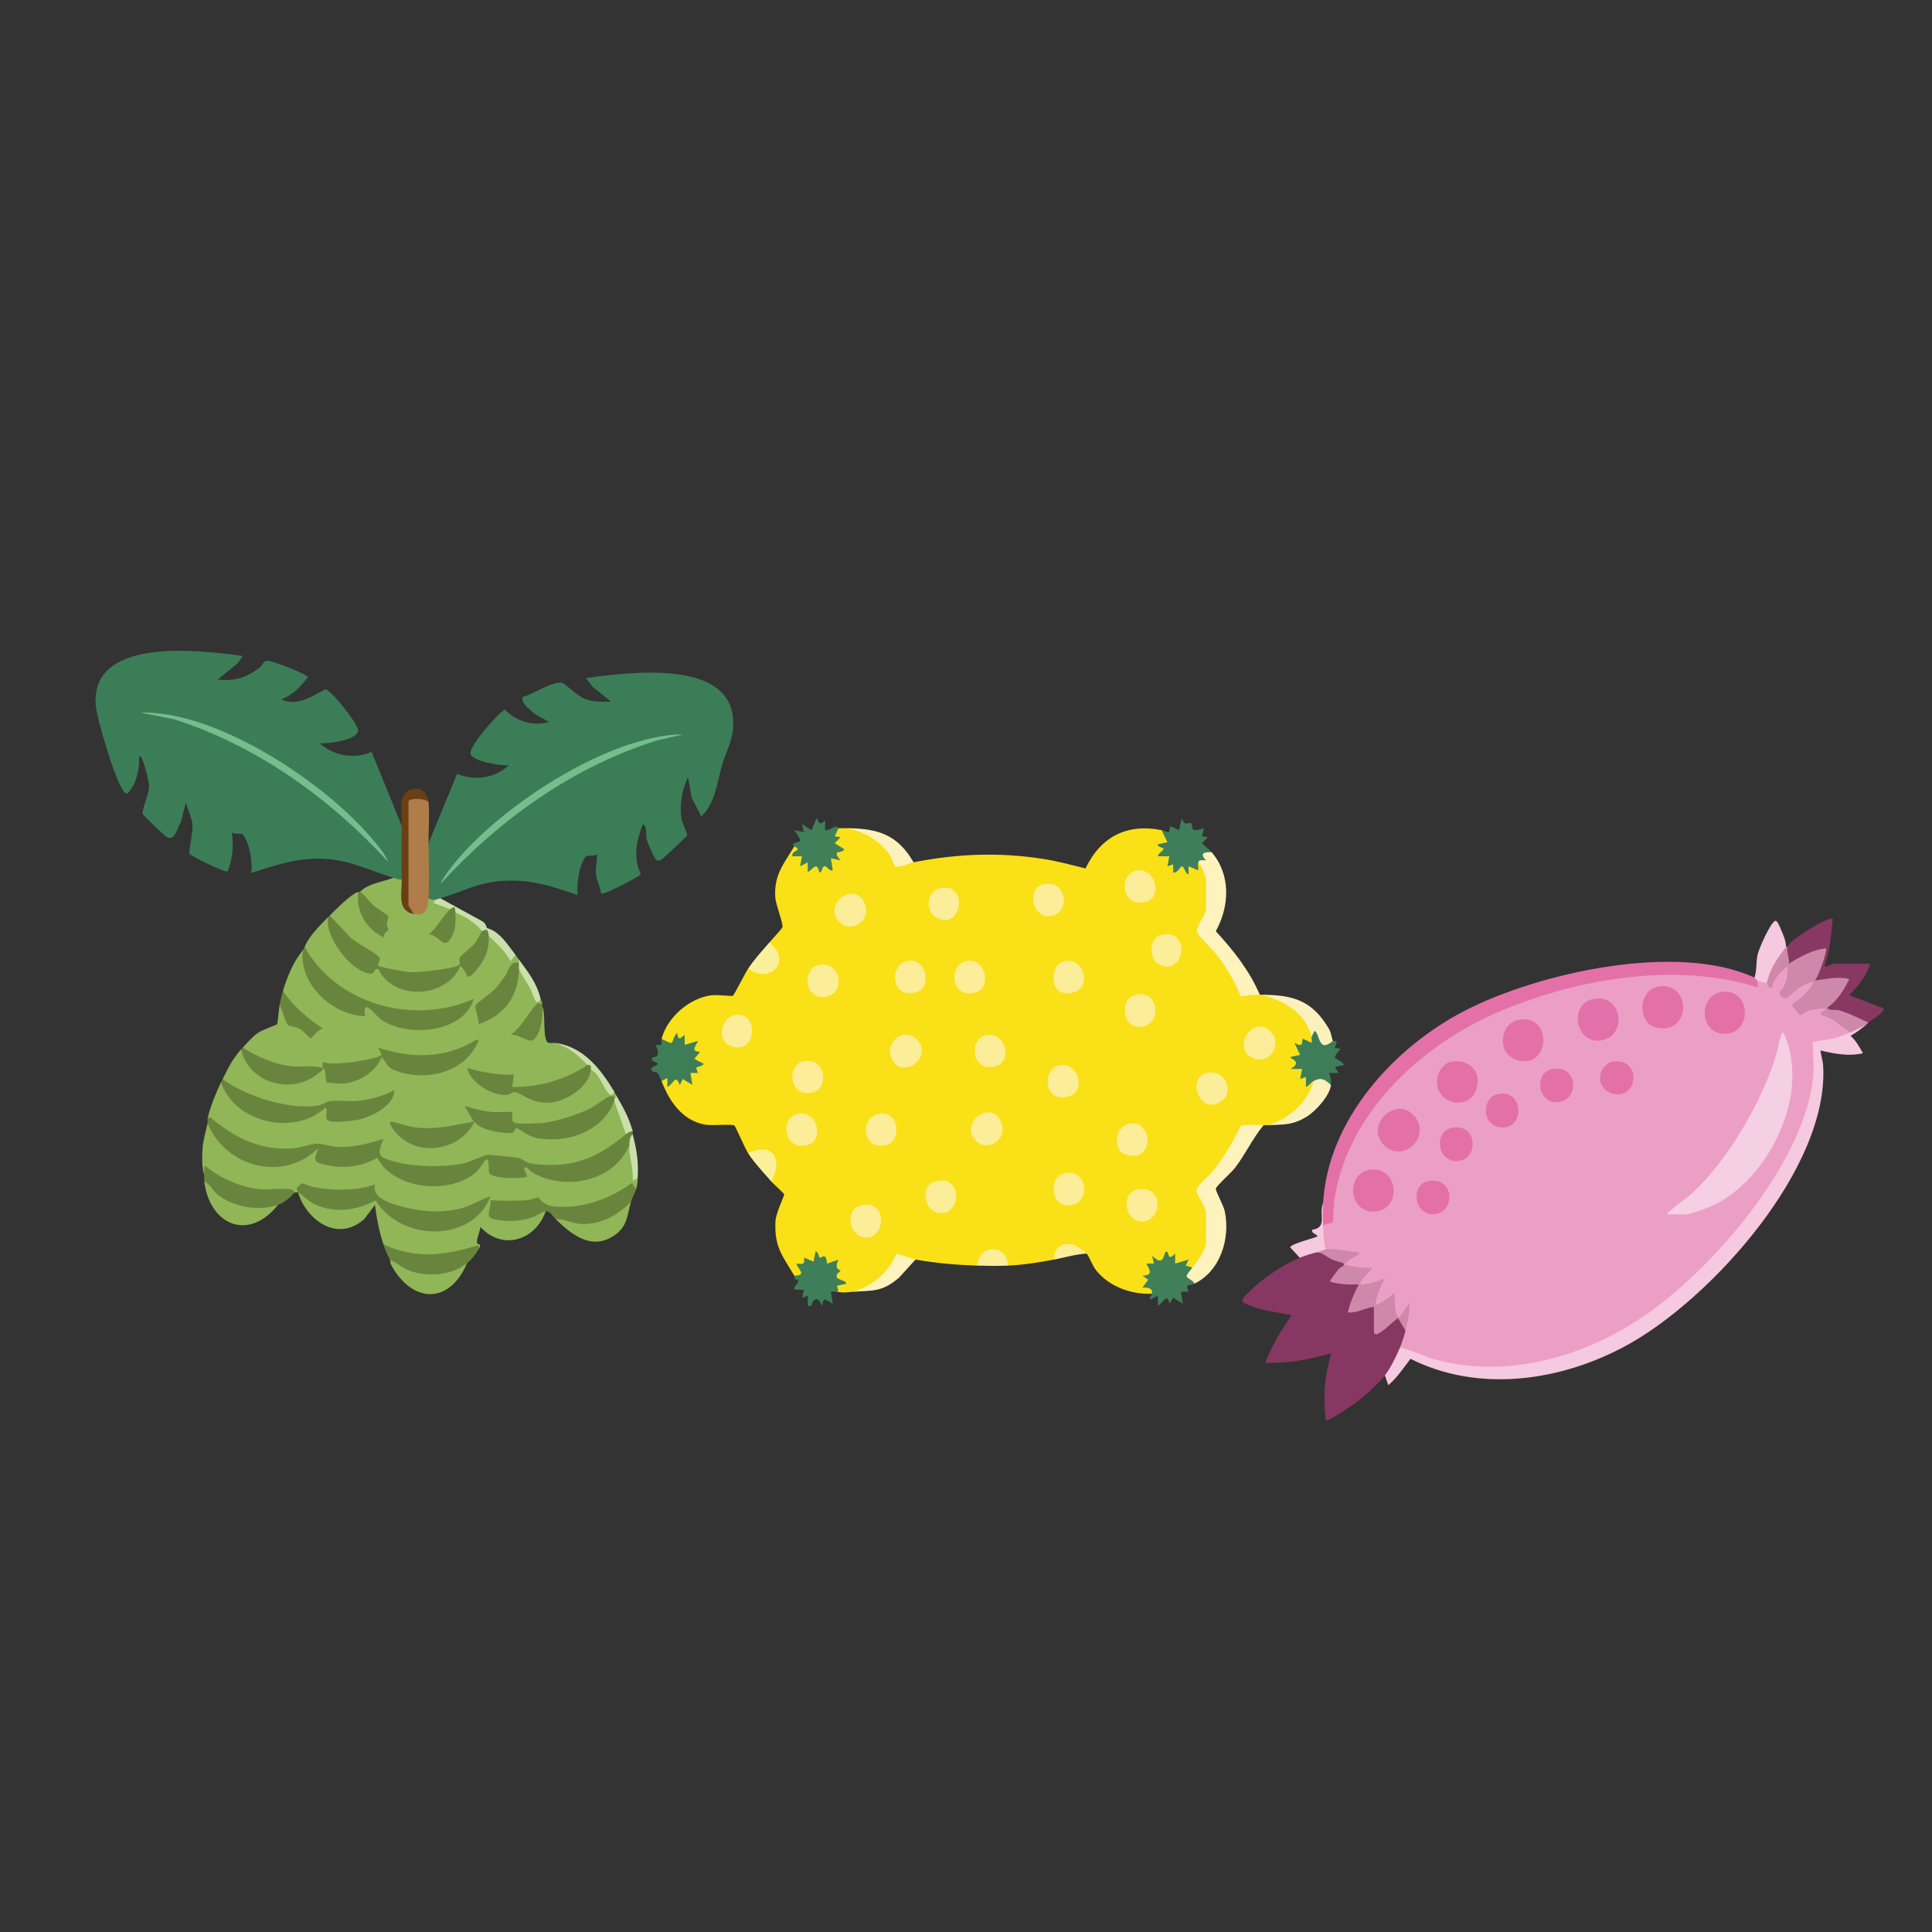<?xml version="1.0" encoding="UTF-8"?>
<svg id="Ebene_1" xmlns="http://www.w3.org/2000/svg" version="1.1" viewBox="0 0 1024 1024">
  <rect x="0" y="0" width="1024" height="1024" fill="#333333" stroke="none"/>
  <!-- Generator: Adobe Illustrator 29.5.1, SVG Export Plug-In . SVG Version: 2.1.0 Build 141)  -->
  <defs>
    <style>
      .st0 {
        fill: #fced98;
      }

      .st1 {
        fill: #ec9fc5;
      }

      .st2 {
        fill: #fae016;
      }

      .st3 {
        fill: #3b7d57;
      }

      .st4 {
        fill: #af7d4a;
      }

      .st5 {
        fill: #fbf09a;
      }

      .st6 {
        fill: #cae1ad;
      }

      .st7 {
        fill: #fef2bc;
      }

      .st8 {
        fill: #90b657;
      }

      .st9 {
        fill: #69853d;
      }

      .st10 {
        fill: #cae0ac;
      }

      .st11 {
        fill: #407f58;
      }

      .st12 {
        fill: #fef2bd;
      }

      .st13 {
        fill: #74bd8c;
      }

      .st14 {
        fill: #873862;
      }

      .st15 {
        fill: #3e7f59;
      }

      .st16 {
        fill: #6a853e;
      }

      .st17 {
        fill: #90b658;
      }

      .st18 {
        fill: #91b658;
      }

      .st19 {
        fill: #f5c9df;
      }

      .st20 {
        fill: #ce88a9;
      }

      .st21 {
        fill: #e371a8;
      }

      .st22 {
        fill: #6a3f13;
      }

      .st23 {
        fill: #3e7e58;
      }

      .st24 {
        fill: #fcf1bc;
      }

      .st25 {
        fill: #fced99;
      }

      .st26 {
        fill: #f5cfe3;
      }

      .st27 {
        fill: #74be8c;
      }

      .st28 {
        fill: #3d7e58;
      }

      .st29 {
        fill: #3e7e57;
      }

      .st30 {
        fill: #c9e0ac;
      }

      .st31 {
        fill: #883862;
      }

      .st32 {
        fill: #e371a9;
      }
    </style>
  </defs>
  <g>
    <path class="st3" d="M208.5,465.24c-12.82-3.86-22.48-9.29-36.77-10.04-14.22-.75-25.54,3.34-38.62,7.53.92-5.22-.77-16.05-4.34-20.32-1.02-1.23-4.45.16-5.88-1.33.92,7.24.55,13.92-2.24,20.8-1.17.79-19.42-8.09-20.19-9.3-.63-1,1.89-11.82,1.59-15.26-.37-4.18-2.59-8.05-3.55-12.09l-2.6,10.46c-2.06,2.92-2.98,10.54-7.63,7.92-1.07-.6-12.45-11.49-12.69-12.32-.5-1.73,3.48-11.07,3.49-14.82,0-1.77-3.61-17.7-5.38-15.42.45,6.13-1.36,14.41-5.82,19.14-1.6,1.7-3.52-2.9-4.28-4.23-3.44-6.06-12.3-35.15-12.85-42.1-2.91-36.25,54.03-29.51,77.94-26.15l-2.63,3.77-10.67,8.72c9.43.98,15.54-1.15,22.61-6.67,1.11-.87,1.52-2.85,2.81-3.25,2.77-.86,22.43,7.37,22.45,8.67-3.86,4.76-8.04,9.55-14.17,11.67,8.15,4.16,16.43-1.66,23.37-5.29,3.33.61,16.73,17.73,17.3,21.33.9,5.66-16.14,7.61-20.27,7.3,7.46,6.7,18.01,8.52,27.48,4.59l15.98,39.19c2.5,9.21,2.49,19.13,0,28.35-.4,2.86-4.58,1.95-4.44-.83Z"/>
    <path class="st3" d="M227.13,446.9l15.12-36.67c9.89,3.67,19.7,2.34,27.46-4.6-3.98.31-19.06-1.98-20.32-5.96-1.18-3.74,13.94-20.98,18.11-23.62,5.95,6.19,14.85,9.04,23.5,6.65l-7.99-4.57c-2.41-2.59-6.54-4.76-6.13-8.7,5.21-1.26,15.63-8.27,20.74-7.59,1.92.25,8.06,6.96,12.29,8.53,4.6,1.7,9.05,1.66,13.92,1.5l-9.77-7.9-3.53-4.59c24.56-3.31,80.51-10.58,78.04,26.24-.5,7.49-3.8,12.89-5.76,19.59-2.73,9.32-3.51,20.32-11.07,27.52l-5.09-9.82-2.01-11.02c-3.17,6.85-4.53,14.53-3.48,22.02.27,1.9,3.37,8.18,3.06,8.84-.39.81-12.17,11.83-13.29,12.53-.85.53-1.53,1.02-2.64.85-1.29-.19-5.16-9.69-5.62-11.51-.57-2.27.63-6.51-1.97-7.72-3.38,8.74-5.29,17.41-1.1,26.29l-.65.77c-2.27,1.8-19.25,10.65-20.42,9.63-.35-3.58-2.34-6.83-2.66-10.43-.32-3.59.8-6.9.45-10.4-1.44,1.48-4.86.11-5.88,1.33-3.76,4.5-4.75,14.77-4.34,20.33-13.45-4.7-24.77-8.44-39.5-7.53-13.79.85-21.28,5.8-33.23,9.21-.03,2.4-.95,2.69-2.66.83-1.32,2.63-3.35,1.92-3.55-.83-.75-1.09-1.53-2.28-1.62-3.61-.29-4.33-.76-21.23.46-23.77.3-.64.72-1.22,1.16-1.8Z"/>
    <path class="st8" d="M173.91,486.09l1.35,1.11c.98,10.86,9.77,24.61,21.46,27.07,1.92-3.56,3.44-2.29,6.07-.04,8.4,13.77,30.55,12.54,38.71-.87,3.78-3.9,5.24-1.98,7.08,1.97,5.33-3.88,8.62-10.87,8.72-17.44l1.75-1.79c2.88.08,5.46,1.8,7.74,5.15,1.92,3.39,4.08,5.01,6.46,4.85.68.86,1.16,1.66,1.77,2.5.53.85.53,1.41,0,1.67-3.83,4.47-7.54,9.42-11.12,14.84l-10.24,8.37c-.13.33,1.21,6.9,1.58,6.91,7.73.13,19.51-17.37,17.94-24.88l1.83-1.9c3.3,2.12,5.85,5.38,7.63,9.8.68,3.41,1.98,5.43,3.9,6.04.2.77.75,1.47.89,2.5-1.88,1.39-12.64,14.69-12.23,15.61.13.3,5.54,2.45,6.34,2.34,2.59-.37,4.74-12.45,4.17-15.01l1.72-1.27c1.98,3.13-.08,17.95,3.26,19.06,1.2.4,2.7-.05,3.84.12,6.17,1.76,15.59,5.73,16.85,11.67-.13.6-.3,1.18-.57,1.72-2.92,5.79-28,11.83-35.58,11.6,12.73,9.45,30.94,4.4,36.01-10l1.91-.82c1.81-1.02,3.6.13,5.39,3.45l5.1,8,1.92.22c.35.58.58,1.12.89,1.67,1,2.29.71,3.12-.89,2.5l-1.31-.31c-13.95,9.4-30.6,15.76-48.14,14.67,14.71,10.87,39.8,3.62,47.05-12.39l2.4-1.14c.42-.12.83-.19,1.21-.11.88.18,6.16,14.62,6.28,15.96l-1.28,1.66-.82,2.88c-14.39,12.93-38.59,20.37-56.81,11.26l-16.71-1.81c-12.73,7.83-30.13,7.12-44.83,4.75-6.79-1.1-15.74-3.79-12.37-11.75-10.31,2.92-21.73,4.65-31.73.97-20.92,7.4-43.29.35-58.48-14.64,1.62-6.76,4.21-12.88,7.1-19.18,1.25,1.32,1.55.76.89-1.67,3.1-6.28,5.04-10.29,9.76-15.84,2.83,2.5,3.13,2.23.89-.83,2.42-2.68,5.04-5.74,8.06-7.85,2.38-1.66,9.85-4.18,10.16-4.62.34-.47.9-7.87,1.29-10.04.64-.39,1.28-.48,1.94-.18.89,6.79,4.2,10.59,9.94,11.42,3.17,3.96,5.74,4.28,7.68.96-6.54-4.84-13.1-9.99-17.54-16.72l-.25-2.98c2.24-7.38,5.49-15.64,10.64-21.68,1.01.08,1.22-.56.89-1.67,2.18-5.75,8.1-11.38,12.42-15.84Z"/>
    <path class="st8" d="M110.04,595.31l2.35,1.04c8.29,18.42,32.92,27.11,50.64,14.7,5.87-5.49,7.89-2.98,5.83,3.35,10.42,4.35,21.36,2.2,31.5-2.04,10.44,16.13,36.97,20.05,51.52,6.94,4.78-8.02,9.62-8.25,9.05,1.86,1.17,1.45,15.38,2.18,16.15,1.22-2.69-5.65,2.09-6.71,5.74-2.55,16.37,9.53,39.8,5.06,48.36-11.85l2.38-1c1.99,2.64,2.95,6.09,2.86,10.34-.29,3.07.24,5.46,1.58,7.17-.14,2.76-.11,3.27-.89,5.84-1.28.5-2.07.46-2.55-.7-13.07,7.84-36.58,18.36-49.94,6.88-7.29,1.78-14.93,2.21-22.91,1.31-5.61,11.63,13.34,7.37,20.24,5.69,3.44-2.57,5.85-3.07,7.26-1.51-5.13,15.06-22.59,21.32-34.58,8.34-.26,2.45-1.86,5.65-1.85,7.98,0,2.11,3.02,0,.96,3.69-15.62,4.13-32.05,7.18-47.71.55l-2.85-3.05c-2.25-7.06-3.54-13.51-4.45-20.84l-5.72,7.53c-14.33,12.56-30.64.37-35.07-14.2l1.94-.81c7.46,7.12,16.81,9.95,27.42,7.66,1.7-.37,11.4-3.45,11.84-3.88.21-.21-2.76-4.49-3.24-4.54-11.38,2.55-24.36,2.76-35.22-1.4-.98.87-1.89,1.86-2.74,2.97-.33-.18-1.33.17-1.77,0-16.24.59-32.17-.01-45.79-10.65l-2.11,1.48c-1.4-4.09-1.21-10.23-.88-14.58.33-4.43,1.75-8.65,2.65-12.93Z"/>
    <path class="st9" d="M110.04,592.81c1.65-1.31,2.02-.07,3.11.8,12.58,10.07,25.33,16.32,42.56,15.02,3.91-.29,9.34-2.46,12.41-2.5,2.77-.03,6.77,1.45,9.79,1.66,9.24.64,16.66-1.5,25.26-4.15-3.83,9.36-2.04,9.88,6.91,12.26,9.89,2.63,24.92,2.77,35,.86,3.74-.71,11.49-4.6,13.48-4.67,1.43-.05,14.36,1.26,16,1.56,2.16.39,3.9,2.74,8.1,3.23,21.39,2.48,33.89-3.13,49.13-15.74-.39-2.78,1.42-3.63,3.55-1.67.13.47-.13,1.18,0,1.67.17,2.79-.42,4.74-1.77,5.84-7.86,18.84-33.36,24.67-51.35,14.5-1.55-.88-3.09-3.78-4.53-2.41l1.77,4.58c-3.46,1.42-18.15,1-20-1.63-.96-1.37.35-7.61-1.74-7.52-.45.02-3.69,5.17-4.85,6.27-13.42,12.8-44.23,10.02-52.86-7.11-7.93,4.58-17.3,5.89-26.34,3.95-7.94-1.7-7.4-2.02-5.11-8.96-18.83,18.48-49.58,9.37-58.53-13.34.16-.75-.17-1.78,0-2.5Z"/>
    <path class="st17" d="M212.94,466.08l1.78.87c-1.66,7.46-.18,13.29,4.43,17.48.97-1.02,2.53-1.78,4.68-2.27.7-2.65,1.8-4.67,3.3-6.07,1.04.59,2.33.97,3.55.83,3.95,1.16,6.62,2.83,7.98,5l.58,1.78-8.54,10.77c8.27,9.06,8.88-3.03,8.94-9.49l1.68-1.39c4.18-.54,15.18,5.34,14.19,10,1.79,2.15-1.58,6.34-3.29,8.34-4.2,2.71-6.45,5.44-6.74,8.2.03,1.18-2.78,3.06-4.36,3.96-5.79,3.3-32.27,3.38-38.63.19-3.6-1.26-4.58-3.26-2.94-5.98l-15.07-10.26c-3.2-2.76-9.56-9.1-9.69-12.79,2.83-2.82,11.53-11.69,15.08-12.51,1.65,3.18,1.94,3.18.89,0,4.65-4.71,11.86-5.15,17.74-7.5,1.47.44,2.7,1.15,4.44.83Z"/>
    <path class="st9" d="M161.49,501.93c16.65,29.94,57.15,41.86,89.58,27.51-5.01,17.72-34.49,20.73-48.72,11.2-3.7-2.48-10.28-12.77-8.93-2.03-18.01-.64-35.42-17.89-32.81-35.02.14-.94.74-1.27.89-1.67Z"/>
    <path class="st9" d="M174.79,485.25l10.63,11.27c2.31,2.93,15.8,9.16,15.92,11.6.05,1.01-1.31,3.14-.82,3.79s14.44,3.22,16.41,3.34c4.53.28,22.96-1.6,26.19-3.73,1.45-.96-.18-2.43.38-3.73.5-1.16,6.04-5.45,7.54-7.14,2-2.25,3.36-5.74,4.46-7.06-.81-2.5,1.38-3.08,2.66-.83,2.36.33,3.58,2.24.89,3.33.31,7.12-1.95,12.79-6.73,18.27-6.22,7.14-3.65,1.19-8.34-2.43-7.12,17.3-35.48,18.63-43.49,1.67-3.03-.54-1.06,2.86-4.66,2.37-10.12-1.36-24.01-19.78-21.93-29.89.28-.29.6-.55.89-.83Z"/>
    <path class="st9" d="M118.03,571.96c12.25,9,34.5,16.24,50.04,14.1,2.84-.39,4.52-2.14,7.13-2.47,4.25-.54,9.55.34,14.12-.06,6.25-.55,14.22-2.67,19.63-5.73.42,7.65-11.31,13.84-18.15,15.46-3.46.82-14.61,2.25-17.26.47-1.49-1,.36-5.34-.96-6.76-16.85,15.65-48.46,7.85-55.44-13.34.27-.6.61-1.11.89-1.67Z"/>
    <path class="st9" d="M289.22,642c-1.67.01-4.69,2.43-6.85,3.15-5.7,1.89-11.26,2.41-17.31,1.64-9.58-1.21-4.81-3.55-5.11-10.63,6.73.25,13.14.47,19.86-.08,1.58-.13,4.64-1.47,5.47-1.34.66.1,2.22,4.11,8.83,4.75,14.45,1.39,29.57-4.28,40.81-12.5l2.2,3.34c-.6,1.97-1.97,4.42-2.66,6.67-6.96,13.34-27,17.12-39.92,9.17-1.54-1.5-2.82-4.19-5.32-4.17Z"/>
    <path class="st4" d="M227.13,425.23c.64,6.69-.06,14.78,0,21.68.08,9.47.52,19.8,0,29.18-.29,5.16-1.13,9.68-7.98,8.34-2.92-1.66-3.8-3.19-2.66-4.59l-1.18-.26c-.71-17.75-.91-35.67-.59-53.77l1.77-1c-1.92-4.39,9.96-4.28,10.64.42Z"/>
    <path class="st9" d="M156.17,631.99c-1.98,2.53-5.74,5.56-8.87,6.67-12.1,8.03-33.91.48-39.03-12.51-.13-1.04,0-2.25,0-3.33-.01-1.51-.39-3.75.44-5,7.31,6.41,19.29,11.63,29.29,12.49,4.9.42,11.5-.75,15.97.02,1.8.31,2.03,1.59,2.19,1.66Z"/>
    <path class="st9" d="M203.18,659.5c16.64,7.7,30.88,6.06,47.87,1.23,1.72-.49,3.07-1.23,2.68,1.28-1.57,2.81-3.73,5.46-6.21,7.5-8.37,11.69-32.75,9.62-40.8-1.67-1.49-3.09-2.43-4.84-3.55-8.34Z"/>
    <path class="st9" d="M128.67,555.29c7.59,4.71,17.07,9.05,26.27,9.9,5.26.49,11.02-.8,15.87.92l.43-3.32c3.75,2.82,30.56-1.68,31.05-3.77l-1.78-3.73c17.9,5.89,35.7,5.81,51.9-4.16,2.3-.52.5,1.98.16,2.66-7.31,14.63-26.39,19.33-41.9,14.04-6.19-2.11-4.68-3.42-8.38-7.53-3.25,8.2-12.64,13.86-21.84,14.08-.9.02-7.12-.56-7.39-.79-.43-.37-.52-6.41-1.37-7.45-13.44,15.12-39.55,9.62-43.91-10.01.26-.3.62-.54.89-.83Z"/>
    <path class="st17" d="M247.53,669.51c-9.26,21.99-29.16,21.51-40.3.74-.49-.92-.29-1.96-.51-2.41,3.41,1.17,5.72,3.71,9.14,5.16,9.77,4.16,23.45,3.28,31.66-3.5Z"/>
    <path class="st17" d="M294.54,646.16c4.58-.17,8.86,2.43,13.74,2.56,10.78.29,19.09-4.72,26.17-11.73-2.19,7.17-1.63,13.21-9.46,18.21-11.92,7.61-22.48-1.25-30.46-9.03Z"/>
    <path class="st18" d="M147.3,638.66c-15.87,19.75-36.27,10.34-39.03-12.51,3.07,1.47,4.27,4.59,6.66,6.66,7.96,6.88,22.29,9.41,32.37,5.84Z"/>
    <path class="st22" d="M212.94,437.73c.07-4.16-.6-9.86.05-13.71,1.26-7.47,13.16-8.96,14.14,1.2-1.57-2.36-10.64-2.26-10.64-.42v55.03c0,.47,2.48,3.46,2.66,4.59-8.88-1.74-6.08-11.37-6.21-18.34-.18-9.41-.16-18.94,0-28.35Z"/>
    <path class="st9" d="M149.96,525.27c5.74,8.38,12.8,14.22,21.29,20-2.17-.41-5.89,5-6.65,5-.38,0-4.06-4.03-5.47-4.85-2.21-1.27-5.54-1.49-6.31-1.99-1.56-1.02-3.24-8.85-4.64-10.65.52-2.91.91-4.67,1.77-7.5Z"/>
    <path class="st9" d="M190.76,472.75c1.65.37,5.26,5.47,7.09,7.1,1.24,1.11,7.64,5.14,7.88,5.54.49.81-.68,2.95-.71,4.36-.02,1.02.99,2.26.87,3.32-.03.24-2.87,1.21-2.27,3.86-9.74-4.52-15.06-14.03-13.74-24.19.21-.05.68-.05.89,0Z"/>
    <path class="st16" d="M287.44,531.94c.07.54-.04,1.12,0,1.67.31,4.71-.5,14.46-4.84,17.59-2.43,1.76-8.29-3.65-12.01-2.59,5.82-4.43,8.85-10.52,13.04-15.62,1.38-1.68,1.77-1.1,3.81-1.05Z"/>
    <path class="st30" d="M325.59,578.63c-.75,1.5-1.45,2.48-3.08.81-3.09-3.17-4.56-10.2-9.34-12.48-1.32-.55-1.91-1.39-1.77-2.5-5.32-5.39-9.22-8.97-16.85-11.67,15.16,2.17,24.09,14.35,31.05,25.85Z"/>
    <path class="st30" d="M233.34,476.08l21.57,11.82c2.25,1.04,2.46,2.2,3.26,4.02.78.26.77.54,0,.83-.74.14-2.25.34-2.66.83-3.37-4.45-8.96-7.71-14.19-10-.75-1.01-1.64-1.56-2.66-1.67l-8.87-3.34.89-1.66c.48-.05,1.9-.62,2.66-.83Z"/>
    <path class="st10" d="M273.25,506.1l-2.64,3.33c-2.57-5-7.34-9.47-11.55-13.33-.09-2-.52-2.07-.89-3.33-.08-.27.1-.61,0-.83,6.68,1.62,11.19,9.25,15.08,14.17Z"/>
    <path class="st6" d="M286.56,529.44c-2.77,4.98-4.07-2.85-5.43-5.32-1.95-3.53-4.43-6.84-6.1-10.52-1.72-1.05-1.72-2.28,0-3.33v-1.67c5.27,7.2,9.22,11.87,11.53,20.84Z"/>
    <path class="st30" d="M335.34,599.48c-1.33.18-2.56.85-3.55,1.67l-6.21-17.51c-.77-.28-.77-.56,0-.83.26-.64,1.33-1.29.89-2.5,3.84,6.75,6.65,11.38,8.87,19.18Z"/>
    <path class="st30" d="M338,624.49l-2.67,1.25c.55-6.24-1.94-12.61-1.77-18.76.06-2.02.09-4.33,1.77-5.84,2.21,8.67,3.12,14.13,2.66,23.34Z"/>
    <path class="st13" d="M205.83,456.91c-30.36-33.22-68.87-61.29-113.34-75.63l-17.93-3.56c4.81-.22,9.65.31,14.37,1.07,36.88,5.92,83.72,37.46,107.12,64.39,3.51,4.04,7.81,8.93,9.77,13.74Z"/>
    <path class="st27" d="M361.95,389.38l-13.29,2.92c-45.33,14.08-84.48,42.61-115.31,76.28,2.33-4.8,6.25-9.64,9.77-13.73,23.19-26.89,69.09-57.43,105.5-64.25,4.38-.82,8.83-1.49,13.33-1.21Z"/>
    <path class="st9" d="M325.59,583.63c-6.19,15.78-23.81,22.39-40.85,19.64-4.47-.72-10.41-5.48-11.04-5.45-.73.04-.92,2.26-1.95,2.5-4.17,1-18.07-1.54-20.22-5.85-7.53,15.38-30,19.39-41.7,5.84-.52-.61-5.42-6.37-1.91-5.72,4.4.82,9,2.68,13.56,3.11,10.35.99,19.63-1.38,29.61-3.24l-4.87-8.34c4.61,1.5,9.44,2.73,14.3,3.23,2.08.22,10.6-.27,10.98.1.47.46-1.15,4.92,1.45,5.72,1.88.58,12.29.3,14.86.03,6.76-.71,18.66-4.57,24.77-7.57,2.93-1.44,7.93-5.57,10.1-6.35,1.5-.54,3.45-.81,2.92,1.5-.1.24.1.59,0,.83Z"/>
    <path class="st9" d="M311.39,564.46c.31.32,2.15-1.14,1.77,2.5-.96,9.29-13.29,17.14-22.66,17.52-9.13.37-14.5-5.47-17.84-5.71-1.11-.08-2.27,1.51-4.24,1.58-8.14.31-18.91-6.53-20.89-14.22,8.11,2.02,16.35,3.94,24.83,3.34l-.89,6.66c14.43.1,28.17-3.85,39.92-11.67Z"/>
    <path class="st9" d="M275.03,510.27c0,1.11,0,2.22,0,3.33-.08,13.76-7.31,24.53-21.28,29.18,0-2.79-1.82-7.18-1.74-9.67.04-1.12,8.57-6.97,10.57-9.11,1.79-1.91,3.67-4.64,5.17-6.81,2.05-2.96,2.27-7.84,7.27-6.92Z"/>
    <path class="st9" d="M157.94,631.99c-.19-.63-.85-2.11-.73-2.36.08-.17,2.71-2.44,2.9-2.47.63-.09,4.35,1.66,5.79,1.94,10.43,2.03,22.79,2.19,32.84-1.28-1.92,7.71,9.79,10.53,15.98,12.08,9.2,2.32,18.29,2.98,27.71,1.04,6.26-1.29,11.61-4.91,17.53-6.87-9.54,24.95-47.76,23.95-60.86,2.15-10.2,5.35-21.44,7.09-32.32,2.05-3.71-1.72-5.82-4.64-8.84-6.28Z"/>
    <path class="st9" d="M238.66,481.92c2.94-2.38,2.49-.4,2.66,1.67.38,4.53.26,9.34-2.18,13.38-4.36,7.23-5.6-1.43-12.01-1.72,4.25-2.98,8.12-10.57,11.53-13.33Z"/>
  </g>
  <g>
    <path class="st14" d="M698.35,663.67c2.89-.49,5.63.36,8.23,2.55,5.76.98,7.7,3.04,5.84,6.19-4.04,3.05-8.2,7.06.16,6.77,4.57-.63,7.37.32,8.4,2.87-1.95,3.88-3.48,7.91-4.59,12.08,3.53-.75,7.03-1.68,10.5-2.8l1.31,1.29c2.16.34,1.69,7.32,1.46,9.7.43,2.15-.06,3.5-1.46,4.03,4.15-2.36,7.98-5.25,11.51-8.67,3.89.42,5.22,3.77,5.24,7.56,1.54,2.97.09,7.42-2.91,8.91l.88,1.71c-1.95,4.53-4.2,8.97-6.99,13.03l-1.89.1c-3.41,4.46-10.8,10.94-15.37,14.4-1.81,1.37-14.88,10.32-15.93,9.36-1.7-11.62-.55-24.41,2.91-35.63-11.28,3.52-23.08,5.54-34.95,5.19,3.3-9.14,8.47-17.27,13.83-25.23-8.45-1.64-17.44-2.69-25.29-6.53-2.31-1.13,1.16-4.19,2.33-5.38,7.17-7.26,17.99-14.65,27.32-18.54,1.03-3,6.95-4.8,9.47-2.97Z"/>
    <path class="st19" d="M988.87,543.41c-2.63,2.02-5.08,3.96-8,5.57,2.77,2.59,4.73,5.95,6.54,9.27-7.75,1.76-15.03.26-22.57-1.47.35,2.5,1.28,5.31,1.44,7.8,3.49,54.31-59.5,123.91-103.62,148.22-34.77,19.16-78.56,25.75-115.07,7.4-3.75,4.86-7.04,9.97-11.75,13.98l-1.82-5.18c2.94-3.84,6.2-10.32,8.01-14.85l2.3-.93c74.51,31.67,146.19-19.41,188.35-80.05,15.91-22.88,29.92-50.17,26.66-78.82l.5-2.87c6.28-1.26,12.43-2.86,18.43-4.81l2.59.46c.74-2.76,5.58-5.21,8.01-3.71Z"/>
    <path class="st21" d="M929.9,518.17c1.52-1.48,2.43-.38,1.46,1.48,3.02,1.49,1.92,5.39-1.74,4.61-44.54-12.62-93.9-4.23-135.9,13.94-43.91,19-84.62,59.27-85.94,109.76-1.01,1.9-4.96,3.2-6.51,1.61-.76-3.66-.55-8.01,0-11.88,2.46-44.47,37.92-82.81,75.09-101.99,38.97-20.11,112.67-36.5,153.55-17.54Z"/>
    <path class="st20" d="M947.37,501.83c1.29,1.42,2.05,3.5,2.3,6.24,5.01-2.98,10.3-5.58,16.04-6.68,2.36-.54,3.47.18,2.8,2.47-1.11,4.85-2.19,9.47-3.25,13.85,2.98-.51,14.54-2.2,15.86.73,1.24,2.76-7.1,13.05-9.41,15.33,5.32.34,13.04,3.25,17.58,6.12l1.04,2.01c-.53.42-.95,1.1-1.46,1.48-2.78,1.07-5.25,2.54-8.01,3.71l-2.75.22c-4.03-3.57-8.49-6.34-13.38-8.29-.3-2.85-2.19-3.5-5.67-1.94-5.39,4.7-10.31-.04-10.07-5.74,1.14-.86,9.66-7.69,9.11-8.44-.13-.17-3.3,1.61-3.82,1.97-4.07,4.02-10.99,9.83-12.34.59,1.55-1.12,4.98-9.7,3.96-10.08-.9-.33-5.6,7.26-5.69,8.9-2.34,1.73-6.35-1.14-3.76-3.17-2.1-3.86,2.15-10.37,4.54-13.94,1.42-3.09,3.31-4.88,5.65-5.36h.73Z"/>
    <path class="st31" d="M947.37,501.83c.79-3.46,22.35-16.62,24.02-14.84-.67,8.53-1.57,16.75-4.37,24.86,1.23,1.02,3.82-1.1,4.74-1.1h19.3c-1.3,6.36-6.56,12.08-10.91,16.7l18.19,7.06c1.16,1.57-6.8,6.46-8.01,7.41-5.35-2.03-10.21-5.12-15.83-6.51-1.66-.41-5.28.41-6.02-1.29,5.27-3.58,8.94-9.44,11.65-15.21-6.19-1.58-12.02.1-18.2.73,1.88-1.79,6.81-16.02,5.82-17.06-7.18.9-13.58,4.45-19.65,8.16.51-2.83-1.34-6.25-.74-8.91Z"/>
    <path class="st19" d="M946.64,501.83c-4.45,5.92-8.69,11.76-10.19,19.3-.87,2.24-4.8.75-5.1-1.48-.47-.24-1-1.28-1.46-1.48,1.3-3.66.82-8.22,1.64-12.06.7-3.27,6.69-16.81,9.28-18.01,1.18-.55,2.61,3.38,3.04,4.34,1.28,2.84,2.75,6.26,2.79,9.41Z"/>
    <path class="st19" d="M701.26,649.57c2.25,2.52,2.69,9.49,1.46,12.62-.08,1.64-1.53,2.14-4.37,1.48-3.36.81-6.27,1.64-9.47,2.97l-5.09-5.56c1.19-2.3,14.58-5.15,14.54-5.95-.97-1.23-3.22-1.36-2.9-3.33,8.46-1.06,3.38-8.5,5.82-14.12-.21,3.73-.14,8.12,0,11.88Z"/>
    <path class="st1" d="M936.45,521.14c.17.11.42,2.8,2.9,2.23.76-4.81,4.48-8.3,8.01-11.14.28,3.66-.24,7.12-1.77,10.44-.95,2.07-3.31,2.7-1.91,4.8,2.91,4.37,6.51-1.8,10.02-3.96,1.05-.65,6.93-3.66,7.5-3.11-2.15,5.52-7.2,8.86-11.63,12.24.95.91,3.72,5.43,4.71,5.44.27,0,3.01-2.04,4.71-2.5,2.65-.71,6.01-1.01,8.77-1.08.14,1.18-4.1,2.07-2.19,3.34,1.4.94,4.15,1.52,6.05,2.74,3.24,2.07,5.72,5.09,9.25,6.53-2.78,1.18-5.31,2.36-8.28,3.07-3.93.94-7.86,1.21-11.79,2.08-.1,5.81.8,11.55.32,17.4-3.8,46.09-53.89,103.65-90.39,128.32-31.75,21.46-72.2,32.85-109.91,22.63-6.42-1.74-12.38-4.98-18.77-6.47,1.15-2.88,2.17-5.89,2.91-8.91-.66-3.11-.51-6.36.47-9.74-1.58,3.06-3.03,3.98-4.35,2.76-.45.37-.87.63-1.14.52-1.71-.68-2.14-8.31-2.2-10.22-3.03,2.53-6.09,3.83-9.17,3.89-.85-3.73-.14-7.77,2.14-12.13l-6.18,1.74c-8.08.78-4.37-4.64-.58-8.65l-9.62-1.26c-4.21-1.63-1.34-5.56,2.42-7.05-4.08-.95-8.28-1.63-12.48-1.55l-1.55-1.36c-1.25-4.16-1.3-8.34-1.46-12.62.85-.87,4.81-1.31,5.02-1.56.41-.48.62-10.32,1.01-12.7,7.65-46.91,47.43-82.49,88.64-99.67,40.91-17.06,92.89-25.9,135.76-12.26l-.35-3.72c1.14.57,4.68,1.22,5.1,1.48Z"/>
    <path class="st20" d="M702.72,662.19c6.27-.7,11.42,1.35,17.47,1.49.4,1.77-.29,1.2-.95,1.65-2.1,1.46-5.12,2.38-6.33,5.02,4.84,1.03,9.57,1.91,14.56,1.5-.57,1.23-7.74,7.84-6.55,8.9,4.61.43,8.75-1.94,13.1-2.96-2.53,4.3-4.54,9.05-5.09,14.1,3.77-1.65,7.12-3.9,10.18-6.68.05,3.14.11,9.43,1.47,12.16.41.83.67.5,1.44.45l5.1-7.41c.17,4.99-.99,10.03-2.18,14.84l-4-6.68c-2.73,1.97-8.32,7.81-11.26,8.58-.8.21-1.48-.54-1.48-.79v-13.73c-4.7.6-8.95,3.49-13.83,2.96,1.22-5.22,3.32-10.14,5.82-14.84-5.22.17-10.28.09-15.29-1.5-.24-.33,4.03-5.95,4.7-6.72.71-.82,3.69-1.74,2.58-2.91-.23-.24-4.98-1.43-6.32-2.1-2.53-1.25-4.63-3.33-7.51-3.85,1.16-.28,3.09-1.34,4.37-1.48Z"/>
    <path class="st26" d="M883.29,643.63c4.13-4.36,9.44-7.44,13.84-11.5,19.04-17.53,37.21-49.05,44.6-74.05.32-1.1,2.19-11.83,3.44-10.96,15.21,32.03-7.66,78.46-38.08,92.19-2.11.95-11.51,4.31-13.25,4.31h-10.56Z"/>
    <path class="st21" d="M879.49,522.76c16.59-2.29,17.32,24.99-.88,22.08-10.92-1.75-10.96-20.44.88-22.08Z"/>
    <path class="st32" d="M844.51,529.48c15.89-2.99,18.32,20.61,3.39,22.06-13.12,1.28-16.35-19.62-3.39-22.06Z"/>
    <path class="st21" d="M733.55,607c-10.72-10.93,7.12-27.09,16.52-14.98,8.49,10.94-6.81,24.88-16.52,14.98Z"/>
    <path class="st21" d="M804.46,540.61c19-4.01,17.29,26.99-.69,21.14-10.74-3.5-8.73-19.15.69-21.14Z"/>
    <path class="st21" d="M725.83,620.04c15.28-2.46,17.57,20.53,3.38,22.05-14.38,1.55-16.26-19.98-3.38-22.05Z"/>
    <path class="st21" d="M912.24,525.76c16.25-2.61,17.15,23.58.55,22.1-12.07-1.07-12.37-20.2-.55-22.1Z"/>
    <path class="st21" d="M768.77,562.86c9.8-2.25,17.43,5.53,13.46,15.21-4.53,11.02-21.7,7.06-20.53-6.08.34-3.8,3.31-8.26,7.07-9.13Z"/>
    <path class="st21" d="M822.66,566.59c12.67-2.64,14.99,14.78,4.62,17.32-11.85,2.91-15.16-15.13-4.62-17.32Z"/>
    <path class="st21" d="M769.51,597.77c13.27-2.76,14.58,15.74,4.02,17.49-11.51,1.9-14.28-15.35-4.02-17.49Z"/>
    <path class="st21" d="M793.52,579.94c14.54-3.42,15.04,19.4,1.5,17.51-10.05-1.4-9.47-15.64-1.5-17.51Z"/>
    <path class="st21" d="M757.13,625.99c14.06-2.59,14.51,17.05,2.63,17.6-10.33.48-12.44-15.79-2.63-17.6Z"/>
    <path class="st21" d="M853.96,562.87c7.12-1.66,12.95,2.76,11.56,10.26-2.26,12.12-21.69,7.01-16.62-5.78.61-1.53,3.46-4.11,5.06-4.49Z"/>
  </g>
  <g>
    <path class="st2" d="M449.54,438.95c11.54.85,22.16,6.56,26.07,18.31,3.87-1.67,6.74-1.75,8.59-.23,23.1-4.55,45.18-5.43,68.52-1.82,7.6,1.18,15.15,3.22,22.61,5.09,8.22-17.11,22.28-23.93,40.38-20.29,2.75,1.41,4.86,2.82,4.44,6.51-2.25,3.1-3.35,5.09.6,6.11.73,3.37,1.81,7.03,5.34,4.71,2.87.7,6.52,1.08,8.98-.32,3.37-1.61,7.6,7.37,4.08,9.04,3.37.99,3.14,14.25,0,15.95l1.72,1.72c-1.76,3.24-3.24,6.52-4.46,9.84,10.03,9.44,17.39,20.48,22.1,33.11,2.16-1.94,7.53-2.46,9.18.54.34,0,.68,0,1.02,0,9.08.97,16.76,3.22,22.83,10.77,2.75,3.43,5.51,7.08,3.67,11.56,4.51,1.86.79,6.23-3.12,4.06-1.95,1.23-2.48,3.11-1.61,5.64-2.61,2.5-3.05,4.78.6,6.12.65,3.33,2.01,5.93,5.15,7.58,2.8,4.77-3.63,12.3-7.22,15.8-4.96,4.82-9.53,6.65-16.23,7.6-1.02.05-2.04-.04-3.06,0-3.07,2.03-6.71,2.68-10.9,1.96-5.85,12.45-13.41,23.46-22.66,33.04l4.59,9.12-1.61,2.15c3.39,1.02,3.12,14.3,0,15.95,3.71,2.87-3.1,13.83-7.14,13.29-2.46,2.19-3.59,1.64-5.67-.96-2.76,1.21-5.19.77-5.54-2.72-7.96.92-10.14,3.4-11.08,12.02,3.14,2.54,3.44,4.36.89,5.48-10.65.56-22.59-3.6-29.54-12.26-2.24-2.8-3.41-6.8-5.12-9.01-4.95-2.43-9.45-3.05-13.5-1.85-.97,2.44-2.25,4.12-3.83,5.04-8.24,1.56-16.1,2.8-24.47,3.19l-2.09-1.02c-1.14-7.77-10.68-7.24-12.07.15l-2.15.87c-11.05-.34-21.68-1.3-32.62-3.19-2.47,1.43-5.49,1.23-9.07-.61-4.74,10.05-12.68,16.7-23.56,17.63-4.32.25-4.75.77-9.17,0l-.77-1.25c-.2-3.3-.65-7.44-1.35-12.42l-2.42.43c-3.12-3.49-5.37-3.98-6.76-1.46-4.4-.12-7.11-.18-5.67,5.4-1.22,3.18-3.33,3.12-5.46.81-6.19-10.52-10.66-15-9.97-28.92.21-4.22,4.7-13.42,4.64-14.17-.04-.5-5.52-5.32-6.9-6.9l-1.06-2.22c4.17-8.86.45-15.46-9.02-11.34l-2.16-1.33c-1.7-2.62-6.62-14.28-7.3-14.72-1.31-.85-12.03.17-15.4-.43-12.2-2.15-19.11-12.41-23.18-23.14-.8-3.94,2.47-3.73,5.42-1.84,2.43-.91,5.41-.69,7.96-.36l.56-2.71c3.02-2.04,4.77-3.43,1.96-6.32.82-5.03.47-6.98-4.28-6.53-1.59-3.17-2.73-4.66-4.89-1.19-2.91,1.49-7.05.19-6.73-3.38,3.13-11.67,14.73-21.51,26.26-23.12,2.94-.41,11.02.59,11.52.28.69-.42,6.54-12.05,8.1-14.39l2.08-1.13c8.54,5.41,17.35-2.38,8.83-10.24l.31-2.45c1.28-1.51,6.79-7.39,6.99-8.19.46-1.9-3.6-11.99-3.83-15.89-.71-12.16,4.71-17.76,10.1-26.96,1.67-2.09,2.97-1.27,3.47,1.39-.47.71,1.96,4.87,2.5,5.43,2.8,2.88,12.08,4.38,12.22-1.24,1.79-.7,3.03-2.16,3.73-4.38-2.53-2.27-3.38-10.86,1.52-10.77,1.69-.05,3.41-.04,5.1,0Z"/>
    <path class="st12" d="M669.74,596.36c-5.82,6.91-9.66,15.55-15.32,22.83-1.71,2.2-9.74,9.41-10,10.82-.23,1.24,4.05,8.82,4.69,11.8,3.15,14.69-2.38,32.05-16.07,38.57-7.43.32-8.08-8.4-1.02-8.51,2.21-2.95,7.14-9.52,7.14-13.29v-15.95c0-2.48-4.49-8.98-4.95-10.89-.72-2.97,6.46-8.29,8.53-10.9,5.88-7.37,10.69-15.37,14.76-23.96,1.93-1.23,9.3-.41,12.25-.52Z"/>
    <path class="st12" d="M642.22,451.72c10.23,11.88,9.49,28.6,2.19,41.85,9.2,10.01,17.87,20.87,23.3,33.66-3.59.02-6.6.29-10.1,1-2.8-7.77-7.57-15.14-12.35-21.71-2.15-2.95-9.63-9.96-10.74-12.28-1.19-2.5,4.64-9.57,4.64-12.2v-15.95c0-1.51-2.53-7.71-4.08-9.04-.6-5.61,2.32-9.03,7.14-5.32Z"/>
    <path class="st23" d="M615.71,440.02c3.78.76,3.74,2.79,4.6-2.14l4.57,2.14,1.53-6.37c1.37,4.7,3.93,2.02,4.64,2.56,2.15,1.63-1.69,5.58,7.08,2.76l-1.03,4.24,3.06.53-3.04,3.2c1.73,1.77,3.41,2.85,5.08,4.79-4.36-.22-6.34.56-3.06,4.24-1.38.12-3.53-.6-4.08,1.07-.32.98.23,3,0,4.25l-5.09-2.12-.02,4.24c-1.64.02-2.17-4.23-3.56-4.23-.72,0-2.5,4-4.58,3.17v-4.25s-3.05,1.06-3.05,1.06l1.01-5.31-6.11-.02c.01-1.29,3.06-3.17,3.04-3.71-.05-1.18-3.39-.98-3.03-2.64l5.09-1.08-3.06-6.37Z"/>
    <path class="st29" d="M350.66,550.62c8,4.08,4.14,1.85,8.13-3.19.99,4.21,1.36,3.15,4.09,1.06l.02,5.31,7.13-2.11c-1.63,3.39-4.02,5.41,1.02,5.83l-3.05,3.71,5.07,2.67c-2.67,2.76-5.49-.01-3.04,4.78h-4.08s1.02,6.38,1.02,6.38l-5.08-3.19-1.53,3.19c-2.66-5.98-2.72-1.05-6.63,1.07v-4.78s-3.07,1.59-3.07,1.59c-2.63-6.94-3.63-3.93-5.1-5.33-1.92-1.84,3.04-2.89,3.04-3.71,0-1.19-3.81-.91-3.05-3.18.36-1.06,5.33,1.1,2.04-6.92,4.57.62,2.47-1,3.06-3.2Z"/>
    <path class="st11" d="M610.62,685.69c.28-3.35-2.53-3.32-5.1-3.2l3.06-4.22-3.06-2.14c5.49-.18,4.28-2.59,2.04-6.38l4.07-.02-1.01-4.25c6.85,7.02,5.89-2.19,7.64-2.11,1.61.08.21,5.68,4.58,1.04l.02,5.31,7.13-2.11-1.54,3.18,3.58,1.06c-.83,1.11-3.31,3.73-3.06,4.76s3.69,2,4.08,3.75c-3.17,1.51-4.99-.45-3.06,4.25h-4.08s1.02,6.39,1.02,6.39l-5.08-3.2-2.03,3.19c-1.32-6.06-2.91-.65-6.13,1.07l-.02-5.32-4.06,2.13c-.54-1.43.96-2.6,1.01-3.19Z"/>
    <path class="st11" d="M421,448.52c.03-.05-1.01-.68-.6-1.08,2.57-2.59,6.5,1,.6-7.41l5.09,1.05-1.01-4.25,5.08,3.19,2.57-6.37c.79-.34.74,5.51,4.57,1.06l.02,5.31c2.09.21,3.84-1.7,5.78-1.85.77-.06,1.25.79,1.35.79l-2.05,4.25,3.06.53-3.03,3.2,5.07,3.19c-1.24,2.72-7.15-.33-2.03,5.84l-5.09-1.05,1.01,6.37c-1.95.66-3.05-2.52-4.57-2.13-1.34.34-.89,3.49-2.55,3.2-1.33-5.93-3.26-1.98-6.13,0l-.02-5.32-4.06,2.13,1.01-5.31h-5.09c-.68-3.61,5.9-2.54,1.01-5.32Z"/>
    <path class="st15" d="M421,676.12c6.59-.13,2.51-2.88,1.02-6.37,3.49.2,4.67.82,4.09-3.21l5.08,2.14,1.04-5.32c1.59-.05,1.67,2.81,2.15,3.14,1.04.72,3.37-3.56,3.97,3.24l6.1-2.12c-2.78,5.34,1.16,5.5,1.02,5.84-.3.74-2.35,1.66-2.05,3.17.39,1.93,4.94,1.74,5.1,3.74-1.34.52-3.41.58-4.55,1.08-1.22.54,1.71,2.86-.54,3.19-.94-.16-2.08.07-3.06,0l1.01,6.38c-3.63-1.81-4.97-4.33-5.59,1.06-1.43-1.59-1.35-4.31-4.07-3.17-1.58.66-.66,4.12-3.57,3.17v-5.31s-3.06,1.06-3.06,1.06l1.01-4.24-5.09-.02c-.48-2.22,2.03-2.74,2.07-4.77.01-.77-1.5-.44-1.73-.87-.49-.89-.27-1.68-.34-1.8Z"/>
    <path class="st28" d="M695.23,549.56c-.42-9.24,5.09-3.38,6.74,2.26,1.92-1.13,3.41-1.18,4.47-.14.47.51,3.52-1.5,1,3.71l3.08.56c-5.97,6.92-1.77,3.65,2.03,8.49l-5.09,1.09,2.04,3.17-5.1.02c.99,2.08,1.25,4.06,1.02,6.37-2.73.3-6.75-.99-9.17-2.13-1.62.87-2.49,2.49-4.07,3.19l-.02-5.32-3.04,1.06,1.01-5.31-6.11-.02c6.97-3.95-.85-5.49,0-6.36l5.09-1.09-3.05-6.37c5.77,3.44,3.4-2.06,4.59-2.14l4.57,2.14c.18-.97-.24-2.42,0-3.19Z"/>
    <path class="st24" d="M706.44,551.69c-7.96,6.82-6.68-3.85-9.69-5.31-.45.76-1.3,2.47-1.52,3.19-3.44-12.94-14.85-19.31-26.51-22.33,16.56.08,26.91,2.91,35.86,18.43.83,1.45,1.64,5.8,1.86,6.04Z"/>
    <path class="st24" d="M705.42,575.09c-.57,5.69-8.27,14.03-12.92,16.83-7.43,4.47-11.63,4.03-19.7,4.44,10.78-4.05,19.98-11.62,23.45-23.4,4.03-2.17,6.15-.75,9.17,2.13Z"/>
    <path class="st7" d="M484.21,457.03c-2.34.46-7.98,3.35-10.05,1.97-.27-.18-1.68-4.71-2.76-6.16-5.68-7.61-12.96-11.67-21.85-13.89,15.75.33,26.01,3.21,34.66,18.08Z"/>
    <path class="st12" d="M485.22,667.61l-8.69,9.54c-8.6,7.48-13.61,6.87-23.93,7.47,10.01-3.41,17.8-9.69,22.38-19.73,1.13-.71,8.46,2.4,10.25,2.71Z"/>
    <path class="st5" d="M396.53,513.4c3.66-5.5,7.19-9.08,11.21-13.83,12.3,9.46.66,22.46-11.21,13.83Z"/>
    <path class="st5" d="M408.77,626.14c-4.07-4.61-8.9-9.73-12.23-14.89,12.77-6.33,18.8,3.06,12.23,14.89Z"/>
    <path class="st0" d="M534.16,670.8c-5.26.24-11.03.16-16.31,0,.74-11.58,16.29-11.7,16.31,0Z"/>
    <path class="st0" d="M558.62,667.61c-.06-7.68,6.13-10.07,12.36-7,.37.18,4.78,3.56,4.97,3.81-5.88.35-11.57,2.1-17.33,3.19Z"/>
    <path class="st0" d="M433.99,511.46c11.38-2.37,14.1,13.46,5.42,16.35-12.98,4.32-14.92-14.37-5.42-16.35Z"/>
    <path class="st0" d="M425.82,562.53c11.95-2.72,14.02,14.46,4.63,16.6-11.95,2.72-14.02-14.46-4.63-16.6Z"/>
    <path class="st0" d="M599.17,595.48c12.34-1.68,12.72,21.69-2.88,16.35-6.23-2.13-6.1-15.13,2.88-16.35Z"/>
    <path class="st0" d="M561.41,564.63c9.86-2.14,14.45,13.37,5.42,16.35-13.55,4.47-14.96-14.28-5.42-16.35Z"/>
    <path class="st25" d="M673.5,546.71c6.67,6.37-.93,19.08-10.43,13.54-9.78-5.71,1.01-22.55,10.43-13.54Z"/>
    <path class="st0" d="M602.17,630.62c14.12-3.47,14.32,14.8,4.64,16.62-10.39,1.95-13.06-14.54-4.64-16.62Z"/>
    <path class="st0" d="M517.11,604.57c-8.67-9.06,7.31-21.56,13.02-10.92,5.31,9.9-6.61,17.62-13.02,10.92Z"/>
    <path class="st0" d="M444.73,488.64c-8.67-9.06,7.31-21.56,13.02-10.92,5.31,9.9-6.61,17.62-13.02,10.92Z"/>
    <path class="st0" d="M512.45,509.35c10.5-1.63,12.7,13.87,5.46,16.34-14.43,4.93-15.5-14.79-5.46-16.34Z"/>
    <path class="st0" d="M485.96,550.92c8.94,9.33-7.38,21.37-13.01,10.92-5.04-9.35,6.35-17.88,13.01-10.92Z"/>
    <path class="st0" d="M495.12,626.36c15.49-4.78,14.56,17.63,3.11,16.6-8.89-.81-10.42-14.34-3.11-16.6Z"/>
    <path class="st0" d="M455.36,639.12c16.08-5,14.46,20.15,1.3,16.37-7.13-2.05-8.11-14.25-1.3-16.37Z"/>
    <path class="st25" d="M563.42,622.1c12.37-3.91,15.41,14.28,4.65,16.61s-12.77-14.05-4.65-16.61Z"/>
    <path class="st0" d="M601.14,527.45c12.37-3.91,15.41,14.28,4.65,16.61s-12.77-14.05-4.65-16.61Z"/>
    <path class="st0" d="M522.67,548.68c9.85-2.14,14.46,13.37,5.42,16.35-12.69,4.19-15.42-14.17-5.42-16.35Z"/>
    <path class="st0" d="M602.19,461.47c9.85-2.14,14.46,13.37,5.42,16.35-12.69,4.19-15.42-14.17-5.42-16.35Z"/>
    <path class="st0" d="M480.84,509.35c10.86-1.69,12.64,13.89,5.46,16.34-14.21,4.86-15.28-14.82-5.46-16.34Z"/>
    <path class="st0" d="M564.44,509.35c10.44-1.64,13.75,13.48,5.47,16.35-14.42,4.99-14.41-14.94-5.47-16.35Z"/>
    <path class="st0" d="M389.13,538.05c13.85-3,12.17,22.64-2.53,16.03-6.79-3.05-4.37-14.53,2.53-16.03Z"/>
    <path class="st25" d="M423.79,590.2c9.9-.99,12.57,14.1,4.65,16.57-13.26,4.13-15.7-15.46-4.65-16.57Z"/>
    <path class="st0" d="M466.61,590.2c10.19-1.03,11.39,15,2.8,16.77-13.17,2.72-13.87-15.64-2.8-16.77Z"/>
    <path class="st25" d="M552.21,468.96c12.86-4.01,16.05,14.65,4.63,16.61-9.24,1.58-12.91-14.03-4.63-16.61Z"/>
    <path class="st0" d="M638.86,568.93c10.38-3.23,15.55,9.67,8.85,14.53-11.65,8.44-18.67-11.48-8.85-14.53Z"/>
    <path class="st25" d="M497.15,471.08c17-5.28,12.94,23.85-1.45,14.89-5.47-3.41-4.11-13.16,1.45-14.89Z"/>
    <path class="st25" d="M615.43,495.55c15.93-3.77,12.71,21.58-.47,15.98-6.41-2.72-6.02-14.45.47-15.98Z"/>
  </g>
</svg>